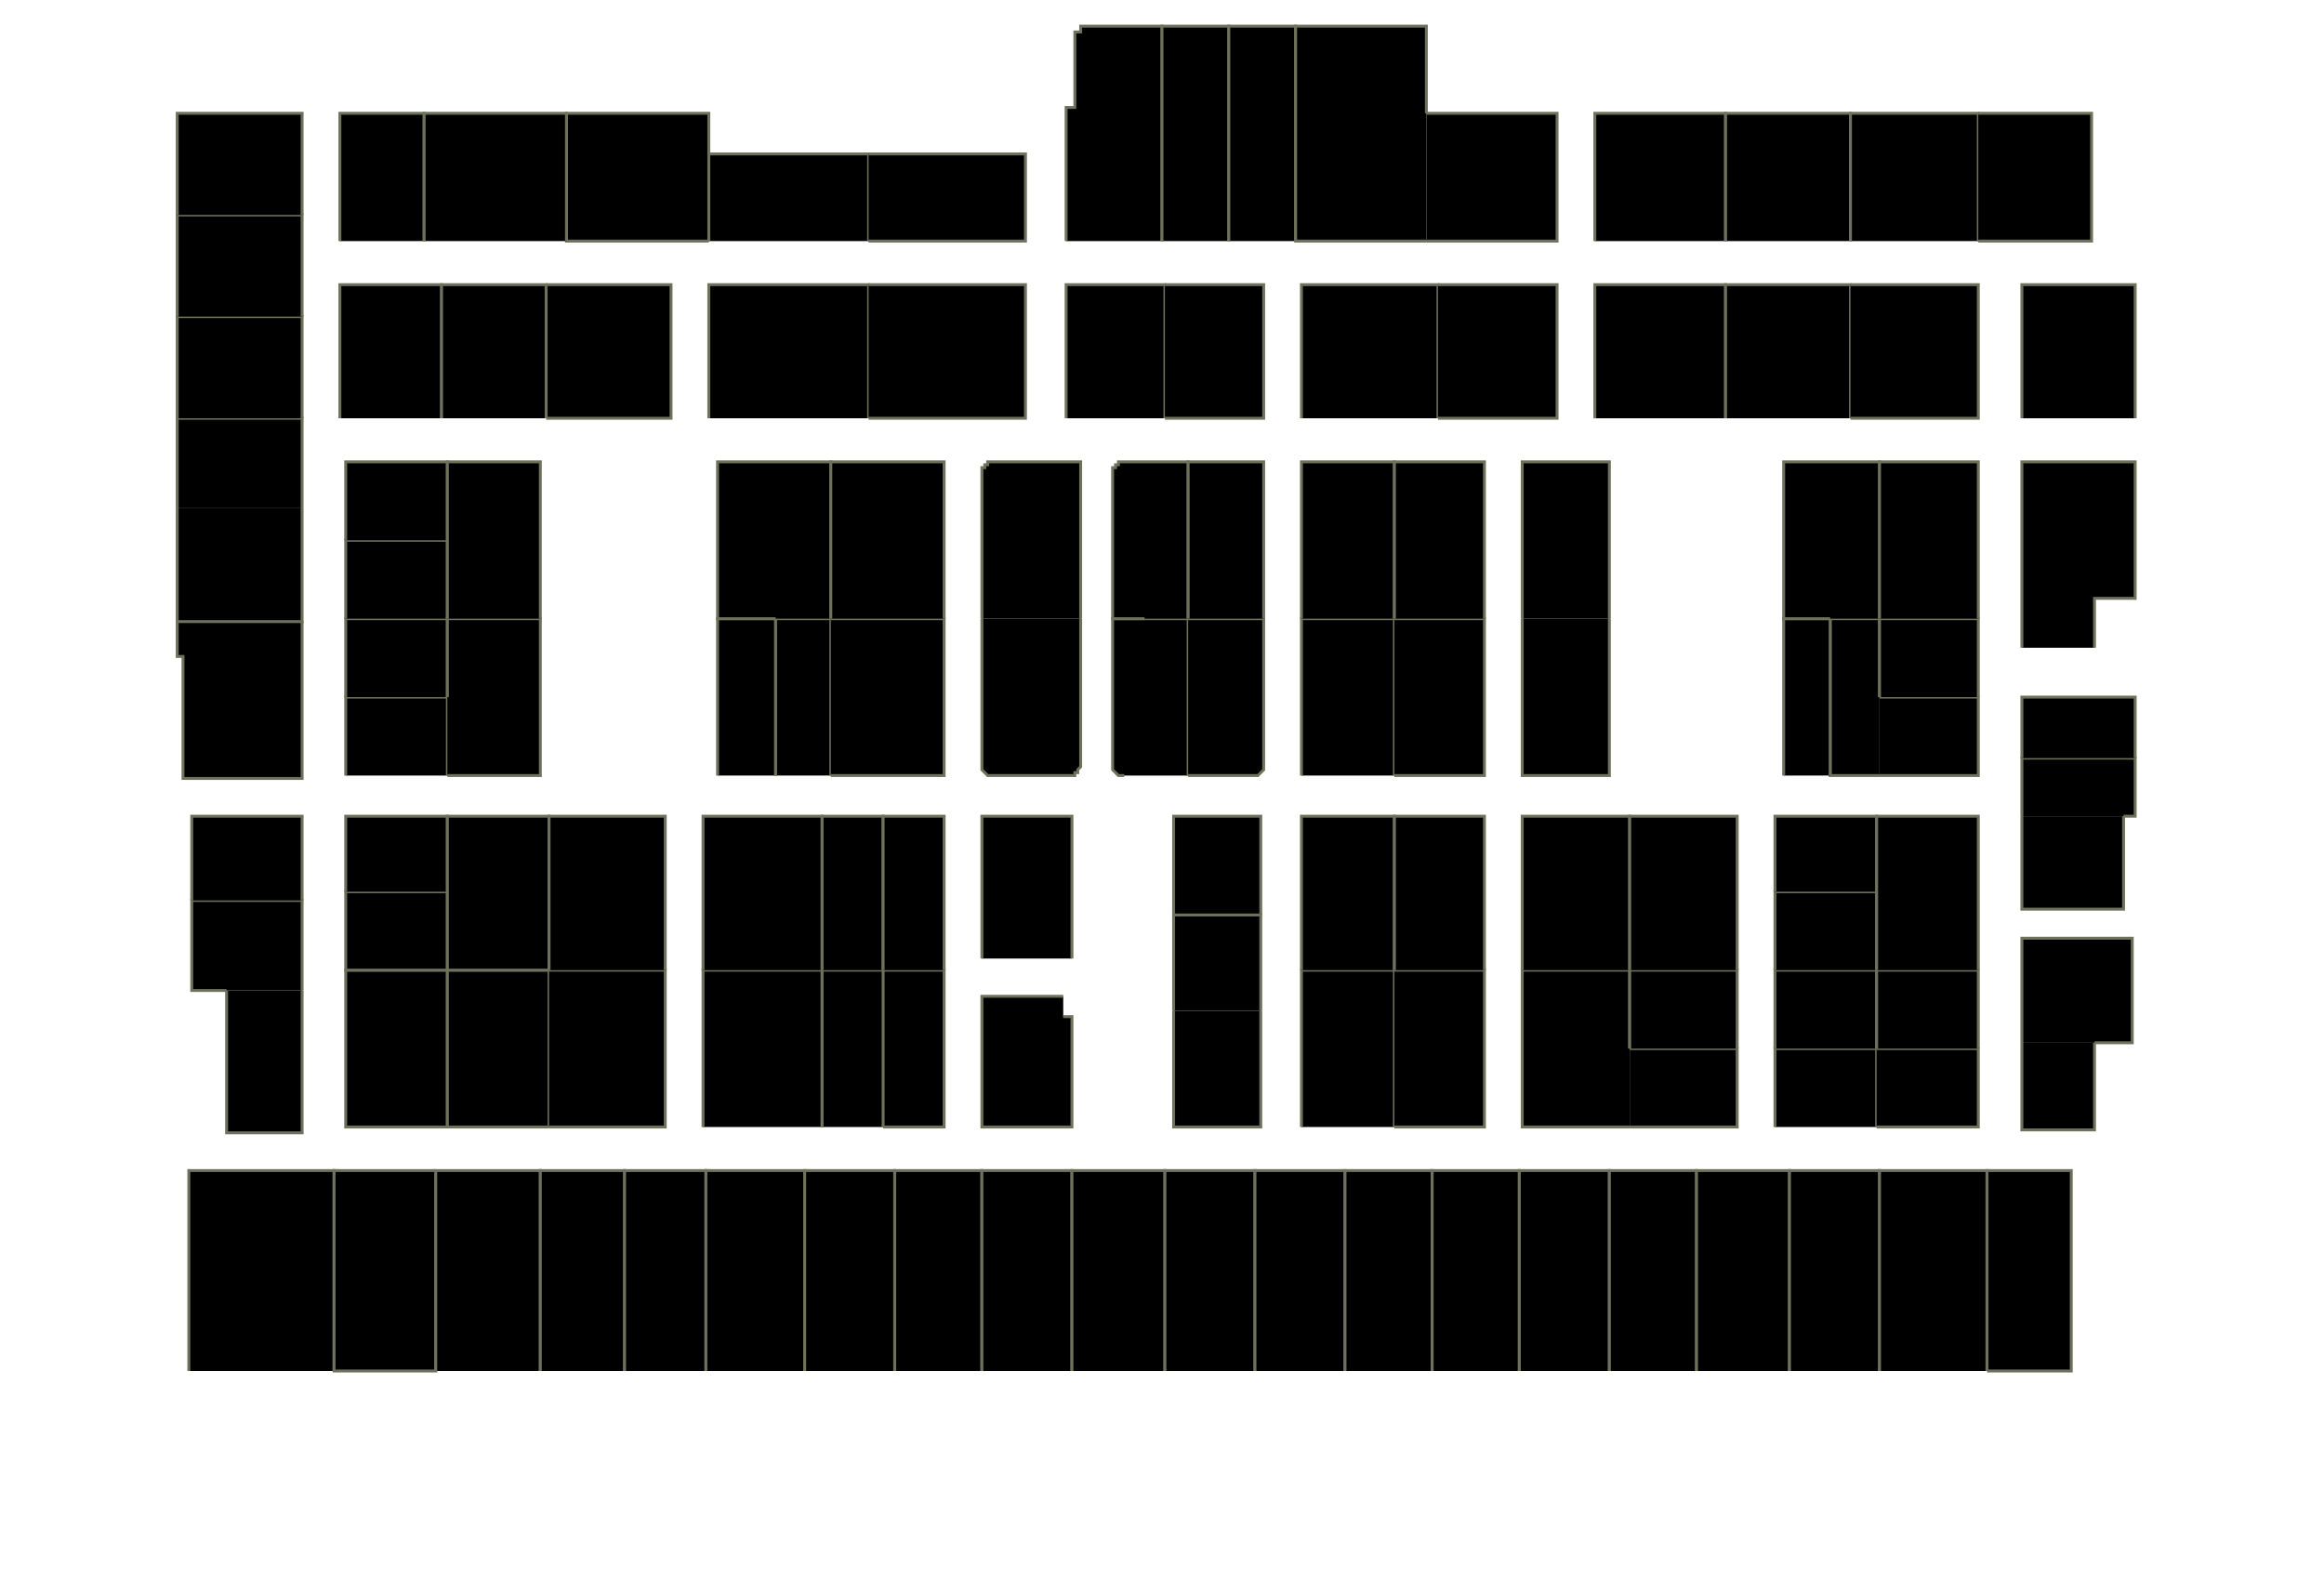 <?xml version="1.0" encoding="utf-8" ?>
<svg baseProfile="full" height="549" version="1.1" width="800" xmlns="http://www.w3.org/2000/svg" xmlns:ev="http://www.w3.org/2001/xml-events" xmlns:xlink="http://www.w3.org/1999/xlink"><defs /><g id="4A01" stroke="red"><polyline points="65,472 65,472 65,403 115,403 115,472" stroke="#6d725c" /></g><g id="4A02" stroke="red"><polyline points="150,404 150,472 115,472 115,403 150,403 150,403" stroke="#6d725c" /></g><g id="4A03" stroke="red"><polyline points="104,341 104,390 78,390 78,341" stroke="#6d725c" /></g><g id="4A04" stroke="red"><polyline points="154,388 119,388 119,334 154,334 154,388" stroke="#6d725c" /></g><g id="4A05A" stroke="red"><polyline points="78,341 66,341 66,310 104,310 104,310 104,341" stroke="#6d725c" /></g><g id="4A05B" stroke="red"><polyline points="66,310 66,281 104,281 104,310" stroke="#6d725c" /></g><g id="4A06A" stroke="red"><polyline points="154,334 119,334 119,307 154,307 154,334" stroke="#6d725c" /></g><g id="4A06B" stroke="red"><polyline points="119,307 119,281 154,281 154,307" stroke="#6d725c" /></g><g id="4A07" stroke="red"><polyline points="104,214 104,214 104,268 63,268 63,226 61,226 61,221 61,214" stroke="#6d725c" /></g><g id="4A08A" stroke="red"><polyline points="119,267 119,240 154,240 154,267" stroke="#6d725c" /></g><g id="4A08B" stroke="red"><polyline points="119,240 119,213 154,213 154,240" stroke="#6d725c" /></g><g id="4A09" stroke="red"><polyline points="104,175 104,214 61,214 61,175 61,175" stroke="#6d725c" /></g><g id="4A10A" stroke="red"><polyline points="119,213 119,186 154,186 154,213" stroke="#6d725c" /></g><g id="4A10B" stroke="red"><polyline points="119,186 119,159 154,159 154,186" stroke="#6d725c" /></g><g id="4A11" stroke="red"><polyline points="61,175 61,144 104,144 104,175" stroke="#6d725c" /></g><g id="4A12" stroke="red"><polyline points="117,144 117,98 152,98 152,144" stroke="#6d725c" /></g><g id="4A13" stroke="red"><polyline points="61,144 61,109 104,109 104,109 104,144" stroke="#6d725c" /></g><g id="4A14" stroke="red"><polyline points="117,83 117,39 146,39 146,83" stroke="#6d725c" /></g><g id="4A15" stroke="red"><polyline points="61,109 61,74 104,74 104,74 104,109" stroke="#6d725c" /></g><g id="4A17" stroke="red"><polyline points="61,74 61,39 104,39 104,74" stroke="#6d725c" /></g><g id="4B01" stroke="red"><polyline points="150,472 150,472 150,472 150,404 150,403 186,403 186,472" stroke="#6d725c" /></g><g id="4B02" stroke="red"><polyline points="186,472 186,472 186,472 186,403 215,403 215,472" stroke="#6d725c" /></g><g id="4B03" stroke="red"><polyline points="215,472 215,472 215,472 215,403 243,403 243,472" stroke="#6d725c" /></g><g id="4B04" stroke="red"><polyline points="189,388 154,388 154,334 154,334 189,334 189,388" stroke="#6d725c" /></g><g id="4B05" stroke="red"><polyline points="189,334 189,334 189,334 229,334 229,388 189,388" stroke="#6d725c" /></g><g id="4B06" stroke="red"><polyline points="189,334 154,334 154,307 154,281 154,281 189,281 189,334" stroke="#6d725c" /></g><g id="4B07" stroke="red"><polyline points="189,334 189,281 229,281 229,334" stroke="#6d725c" /></g><g id="4B08" stroke="red"><polyline points="154,240 154,213 186,213 186,267 154,267" stroke="#6d725c" /></g><g id="4B09" stroke="red"><polyline points="154,213 154,186 154,159 186,159 186,213" stroke="#6d725c" /></g><g id="4B10" stroke="red"><polyline points="188,98 231,98 231,144 188,144" stroke="#6d725c" /></g><g id="4B11" stroke="red"><polyline points="152,144 152,98 188,98 188,144" stroke="#6d725c" /></g><g id="4B12" stroke="red"><polyline points="244,83 195,83 195,39 244,39 244,53" stroke="#6d725c" /></g><g id="4B13" stroke="red"><polyline points="146,83 146,39 195,39 195,83" stroke="#6d725c" /></g><g id="4C01" stroke="red"><polyline points="243,472 243,472 243,472 243,403 277,403 277,472" stroke="#6d725c" /></g><g id="4C02" stroke="red"><polyline points="277,472 277,472 277,472 277,403 308,403 308,472" stroke="#6d725c" /></g><g id="4C03" stroke="red"><polyline points="308,472 308,403 338,403 338,472" stroke="#6d725c" /></g><g id="4C04" stroke="red"><polyline points="242,388 242,334 283,334 283,388" stroke="#6d725c" /></g><g id="4C05A" stroke="red"><polyline points="304,334 325,334 325,388 304,388" stroke="#6d725c" /></g><g id="4C05B" stroke="red"><polyline points="283,388 283,334 304,334 304,388" stroke="#6d725c" /></g><g id="4C06" stroke="red"><polyline points="242,334 242,281 283,281 283,334" stroke="#6d725c" /></g><g id="4C07A" stroke="red"><polyline points="283,334 283,281 304,281 304,334" stroke="#6d725c" /></g><g id="4C07B" stroke="red"><polyline points="304,334 304,281 325,281 325,334" stroke="#6d725c" /></g><g id="4C08A" stroke="red"><polyline points="247,267 247,213 267,213 267,267" stroke="#6d725c" /></g><g id="4C08B" stroke="red"><polyline points="267,267 267,213 286,213 286,267" stroke="#6d725c" /></g><g id="4C09" stroke="red"><polyline points="286,213 325,213 325,267 286,267" stroke="#6d725c" /></g><g id="4C10" stroke="red"><polyline points="267,213 247,213 247,159 286,159 286,213" stroke="#6d725c" /></g><g id="4C11" stroke="red"><polyline points="286,213 286,159 325,159 325,213" stroke="#6d725c" /></g><g id="4C12" stroke="red"><polyline points="244,144 244,98 299,98 299,144" stroke="#6d725c" /></g><g id="4C13" stroke="red"><polyline points="299,98 353,98 353,144 299,144" stroke="#6d725c" /></g><g id="4C14" stroke="red"><polyline points="244,83 244,53 299,53 299,83" stroke="#6d725c" /></g><g id="4C15" stroke="red"><polyline points="299,53 353,53 353,83 299,83" stroke="#6d725c" /></g><g id="4D01" stroke="red"><polyline points="338,472 338,472 338,472 338,403 369,403 369,472" stroke="#6d725c" /></g><g id="4D02" stroke="red"><polyline points="369,472 369,472 369,472 369,403 401,403 401,472" stroke="#6d725c" /></g><g id="4D03" stroke="red"><polyline points="401,472 401,472 401,472 401,403 432,403 432,472" stroke="#6d725c" /></g><g id="4D04" stroke="red"><polyline points="366,350 369,350 369,388 338,388 338,343 366,343" stroke="#6d725c" /></g><g id="4D05" stroke="red"><polyline points="434,348 434,388 404,388 404,348" stroke="#6d725c" /></g><g id="4D06" stroke="red"><polyline points="338,330 338,281 369,281 369,281 369,281 369,330" stroke="#6d725c" /></g><g id="4D07A" stroke="red"><polyline points="404,315 404,281 434,281 434,315" stroke="#6d725c" /></g><g id="4D07B" stroke="red"><polyline points="404,348 404,315 434,315 434,348" stroke="#6d725c" /></g><g id="4D08A" stroke="red"><polyline points="387,267 386,267 386,267 385,267 385,267 384,266 384,266 383,265 383,264 383,264 383,263 383,213 389,213 394,213 409,213 409,267" stroke="#6d725c" /></g><g id="4D08B" stroke="red"><polyline points="372,213 372,263 372,264 372,264 371,265 371,266 370,266 370,267 369,267 369,267 368,267 367,267 342,267 342,267 341,267 340,267 340,267 339,266 339,266 338,265 338,264 338,264 338,263 338,213" stroke="#6d725c" /></g><g id="4D09" stroke="red"><polyline points="409,213 435,213 435,263 435,264 435,264 435,265 434,266 434,266 433,267 433,267 432,267 431,267 431,267 409,267" stroke="#6d725c" /></g><g id="4D10A" stroke="red"><polyline points="394,213 389,213 383,213 383,163 383,163 383,162 383,161 384,161 384,160 385,160 385,159 386,159 386,159 387,159 409,159 409,213" stroke="#6d725c" /></g><g id="4D10B" stroke="red"><polyline points="338,213 338,163 338,163 338,162 338,161 339,161 339,160 340,160 340,159 341,159 342,159 342,159 372,159 372,213" stroke="#6d725c" /></g><g id="4D11" stroke="red"><polyline points="409,213 409,159 435,159 435,213" stroke="#6d725c" /></g><g id="4D12" stroke="red"><polyline points="367,144 367,98 401,98 401,144" stroke="#6d725c" /></g><g id="4D13" stroke="red"><polyline points="401,98 435,98 435,144 401,144" stroke="#6d725c" /></g><g id="4D14" stroke="red"><polyline points="367,83 367,37 370,37 370,11 372,11 372,9 400,9 400,83" stroke="#6d725c" /></g><g id="4D15A" stroke="red"><polyline points="400,83 400,9 423,9 423,83" stroke="#6d725c" /></g><g id="4D15B" stroke="red"><polyline points="423,83 423,9 446,9 446,83" stroke="#6d725c" /></g><g id="4E01" stroke="red"><polyline points="432,472 432,472 432,472 432,403 463,403 463,472" stroke="#6d725c" /></g><g id="4E02" stroke="red"><polyline points="463,472 463,472 463,472 463,403 493,403 493,472" stroke="#6d725c" /></g><g id="4E03" stroke="red"><polyline points="493,472 493,472 493,472 493,403 523,403 523,472" stroke="#6d725c" /></g><g id="4E04" stroke="red"><polyline points="448,388 448,334 480,334 480,388" stroke="#6d725c" /></g><g id="4E05" stroke="red"><polyline points="480,334 511,334 511,388 480,388" stroke="#6d725c" /></g><g id="4E06" stroke="red"><polyline points="448,334 448,281 480,281 480,334" stroke="#6d725c" /></g><g id="4E07" stroke="red"><polyline points="480,334 480,281 511,281 511,334" stroke="#6d725c" /></g><g id="4E08" stroke="red"><polyline points="448,267 448,213 480,213 480,267" stroke="#6d725c" /></g><g id="4E09" stroke="red"><polyline points="480,213 511,213 511,267 480,267" stroke="#6d725c" /></g><g id="4E10" stroke="red"><polyline points="448,213 448,159 480,159 480,213" stroke="#6d725c" /></g><g id="4E11" stroke="red"><polyline points="480,213 480,159 511,159 511,213" stroke="#6d725c" /></g><g id="4E12" stroke="red"><polyline points="448,144 448,98 495,98 495,144" stroke="#6d725c" /></g><g id="4E13" stroke="red"><polyline points="495,98 536,98 536,144 495,144" stroke="#6d725c" /></g><g id="4E14" stroke="red"><polyline points="491,83 446,83 446,9 491,9 491,39" stroke="#6d725c" /></g><g id="4E15" stroke="red"><polyline points="491,39 536,39 536,83 491,83" stroke="#6d725c" /></g><g id="4F01" stroke="red"><polyline points="523,472 523,472 523,472 523,403 554,403 554,472" stroke="#6d725c" /></g><g id="4F02" stroke="red"><polyline points="554,472 554,472 554,472 554,403 584,403 584,472" stroke="#6d725c" /></g><g id="4F03" stroke="red"><polyline points="584,472 584,472 584,472 584,403 616,403 616,472" stroke="#6d725c" /></g><g id="4F04" stroke="red"><polyline points="561,388 524,388 524,334 561,334 561,361" stroke="#6d725c" /></g><g id="4F05A" stroke="red"><polyline points="561,361 598,361 598,388 561,388" stroke="#6d725c" /></g><g id="4F05B" stroke="red"><polyline points="561,361 561,334 598,334 598,361" stroke="#6d725c" /></g><g id="4F06" stroke="red"><polyline points="524,334 524,281 561,281 561,334" stroke="#6d725c" /></g><g id="4F07" stroke="red"><polyline points="561,334 561,281 598,281 598,334" stroke="#6d725c" /></g><g id="4F08" stroke="red"><polyline points="554,213 554,267 524,267 524,213" stroke="#6d725c" /></g><g id="4F09" stroke="red"><polyline points="524,213 524,159 554,159 554,213" stroke="#6d725c" /></g><g id="4F10" stroke="red"><polyline points="549,144 549,98 594,98 594,144" stroke="#6d725c" /></g><g id="4F11" stroke="red"><polyline points="594,144 594,98 637,98 637,144" stroke="#6d725c" /></g><g id="4F12" stroke="red"><polyline points="549,83 549,39 594,39 594,83" stroke="#6d725c" /></g><g id="4F13" stroke="red"><polyline points="594,83 594,39 637,39 637,83" stroke="#6d725c" /></g><g id="4G01" stroke="red"><polyline points="616,472 616,472 616,472 616,403 647,403 647,472" stroke="#6d725c" /></g><g id="4G02" stroke="red"><polyline points="647,472 647,472 647,472 647,403 684,403 684,472" stroke="#6d725c" /></g><g id="4G03" stroke="red"><polyline points="684,472 684,403 713,403 713,472 684,472 684,472" stroke="#6d725c" /></g><g id="4G04A" stroke="red"><polyline points="611,388 611,361 646,361 646,388" stroke="#6d725c" /></g><g id="4G04B" stroke="red"><polyline points="611,361 611,334 646,334 646,361" stroke="#6d725c" /></g><g id="4G05A" stroke="red"><polyline points="646,361 681,361 681,388 646,388" stroke="#6d725c" /></g><g id="4G05B" stroke="red"><polyline points="646,361 646,334 681,334 681,361" stroke="#6d725c" /></g><g id="4G06A" stroke="red"><polyline points="721,359 721,389 696,389 696,359" stroke="#6d725c" /></g><g id="4G06B" stroke="red"><polyline points="696,359 696,323 734,323 734,359 721,359" stroke="#6d725c" /></g><g id="4G07A" stroke="red"><polyline points="611,334 611,307 646,307 646,334" stroke="#6d725c" /></g><g id="4G07B" stroke="red"><polyline points="611,307 611,281 646,281 646,307" stroke="#6d725c" /></g><g id="4G08" stroke="red"><polyline points="646,334 646,307 646,281 681,281 681,334" stroke="#6d725c" /></g><g id="4G09" stroke="red"><polyline points="731,281 731,313 696,313 696,281" stroke="#6d725c" /></g><g id="4G10" stroke="red"><polyline points="696,281 696,261 735,261 735,261 735,281 731,281" stroke="#6d725c" /></g><g id="4G10A" stroke="red"><polyline points="696,261 696,261 696,240 735,240 735,261" stroke="#6d725c" /></g><g id="4G11A" stroke="red"><polyline points="647,267 630,267 630,213 647,213 647,240" stroke="#6d725c" /></g><g id="4G11B" stroke="red"><polyline points="614,267 614,213 630,213 630,267" stroke="#6d725c" /></g><g id="4G12A" stroke="red"><polyline points="647,240 681,240 681,267 647,267" stroke="#6d725c" /></g><g id="4G12B" stroke="red"><polyline points="647,240 647,213 681,213 681,240" stroke="#6d725c" /></g><g id="4G13" stroke="red"><polyline points="630,213 614,213 614,159 647,159 647,213" stroke="#6d725c" /></g><g id="4G14" stroke="red"><polyline points="647,213 647,159 681,159 681,213" stroke="#6d725c" /></g><g id="4G15" stroke="red"><polyline points="696,223 696,159 735,159 735,206 721,206 721,223" stroke="#6d725c" /></g><g id="4G16" stroke="red"><polyline points="637,98 681,98 681,144 637,144" stroke="#6d725c" /></g><g id="4G17" stroke="red"><polyline points="696,144 696,98 735,98 735,144" stroke="#6d725c" /></g><g id="4G18" stroke="red"><polyline points="637,83 637,39 681,39 681,83" stroke="#6d725c" /></g><g id="4G19" stroke="red"><polyline points="681,39 720,39 720,83 681,83" stroke="#6d725c" /></g></svg>